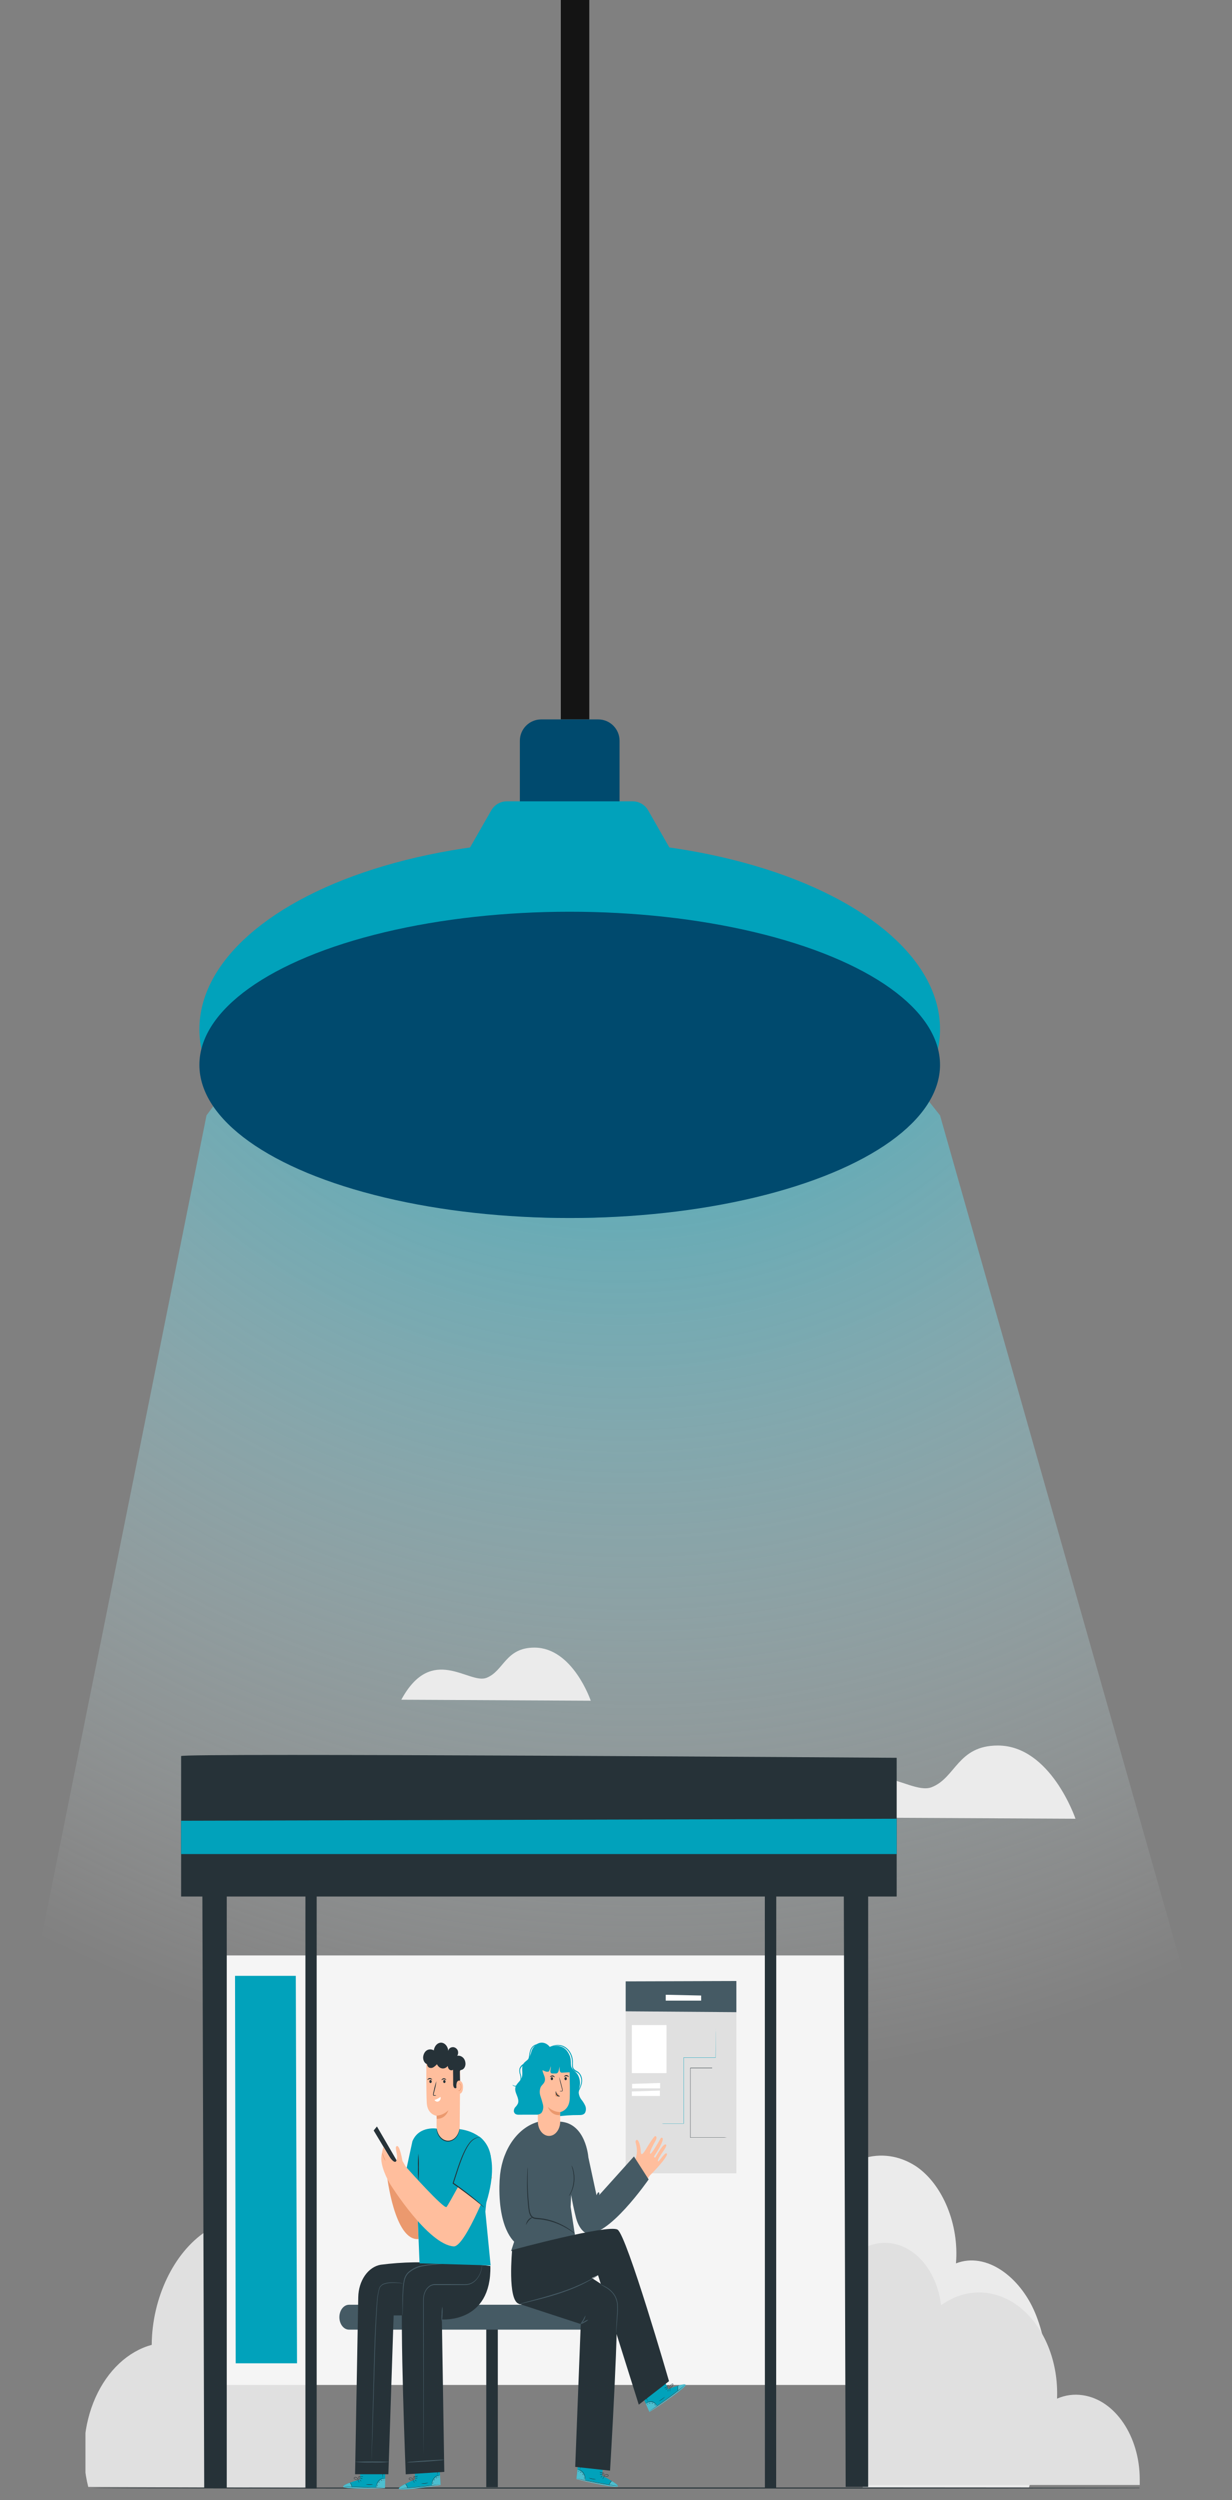 <svg width="173" height="351" viewBox="0 0 173 351" fill="none" xmlns="http://www.w3.org/2000/svg">
<rect x="0" y="0" width="173" height="351" fill="#808080" stroke="none"/>
<line x1="80.75" y1="-0" x2="80.75" y2="101.004" stroke="#141414" stroke-width="4"/>
<path d="M73 104C73 102.343 74.343 101 76 101H84C85.657 101 87 102.343 87 104V113H73V104Z" fill="#004A6E"/>
<path d="M71.161 113H88.839C89.557 113 90.22 113.385 90.576 114.008L94 120H66L69.424 114.008C69.78 113.385 70.443 113 71.161 113Z" fill="#01A2BB" stroke="#01A2BB"/>
<path d="M173 301L132 156.59L110.5 129.513L80 125L47 132.221L29 156.59L0 301H173Z" fill="url(#paint0_radial_407_6122)"/>
<ellipse cx="80" cy="144.5" rx="52" ry="26.5" fill="#01A2BB"/>
<ellipse cx="80" cy="149.5" rx="52" ry="21.5" fill="#004A6E"/>
<g clip-path="url(#clip0_407_6122)">
<path d="M114.351 255.142L151.023 255.34C151.023 255.34 147.543 245.065 140.119 245.059C134.46 245.059 134.21 249.613 130.813 250.915C127.417 252.217 120.26 244.246 114.351 255.142Z" fill="#EBEBEB"/>
<path d="M56.353 238.627L82.957 238.771C82.957 238.771 80.437 231.319 75.053 231.313C70.949 231.313 70.765 234.613 68.304 235.561C65.842 236.509 60.641 230.725 56.353 238.627Z" fill="#EBEBEB"/>
<path d="M145.374 324.76C143.258 319.66 138.513 316.099 134.238 317.764C134.702 312.328 132.382 306.664 128.628 304.132C126.315 302.619 123.658 302.235 121.144 303.052V349.21H144.497L146.619 341.689C147.457 336.007 147.492 329.851 145.374 324.76Z" fill="#EBEBEB"/>
<path d="M152.016 336.268C150.809 336.089 149.586 336.253 148.433 336.751C148.535 334.222 148.111 331.703 147.204 329.458C146.298 327.213 144.943 325.323 143.28 323.984C141.618 322.646 139.708 321.908 137.75 321.848C135.792 321.787 133.857 322.406 132.147 323.641C131.964 322.086 131.509 320.605 130.816 319.313C130.122 318.02 129.21 316.95 128.147 316.183C127.085 315.417 125.901 314.975 124.686 314.891C123.472 314.807 122.258 315.084 121.139 315.7V348.88H160.043V348.067C160.043 342.1 156.618 336.919 152.016 336.268Z" fill="#E0E0E0"/>
<path d="M12.391 349.147C11.87 347.081 11.691 344.896 11.866 342.735C12.041 340.573 12.566 338.484 13.406 336.602C14.247 334.72 15.385 333.089 16.746 331.813C18.107 330.538 19.66 329.648 21.305 329.2C21.347 322.636 24.402 316.249 28.924 313.267C33.445 310.285 39.238 310.84 43.37 314.65L44.266 349.261L12.391 349.147Z" fill="#E0E0E0"/>
<path d="M164.66 349.3C164.66 349.345 130.66 349.378 88.731 349.378C46.801 349.378 12.795 349.354 12.795 349.3C12.795 349.246 46.788 349.222 88.731 349.222C130.674 349.222 164.66 349.267 164.66 349.3Z" fill="#263238"/>
<path d="M120.947 334.831H31.19V274.531H120.415C120.415 274.531 120.947 335.5 120.947 334.831Z" fill="#F5F5F5"/>
<path d="M87.861 278.119V305.119H103.405V278.119C103.405 278.119 87.861 278.335 87.861 278.119Z" fill="#E0E0E0"/>
<path d="M87.861 278.173V282.373L103.401 282.496V278.119L87.861 278.173Z" fill="#455A64"/>
<path d="M93.481 280.051V280.873H98.457V280.159L93.481 280.051Z" fill="white"/>
<path d="M93.592 284.305H88.727V291.049H93.592V284.305Z" fill="white"/>
<path d="M92.912 298.117H93.128H93.745H96.005L95.986 298.141C95.986 296.131 95.986 293.479 95.986 290.575V288.853H96.009H100.482L100.464 288.874C100.48 287.629 100.494 286.612 100.503 285.874C100.503 285.532 100.503 285.274 100.515 285.058C100.526 284.842 100.515 284.773 100.515 284.773C100.515 284.773 100.515 284.872 100.515 285.058C100.515 285.244 100.515 285.532 100.515 285.874C100.515 286.6 100.501 287.617 100.492 288.874V288.895H100.473H96L96.026 288.865V290.554C96.026 293.458 96.026 296.11 96.026 298.12V298.144H96.007H93.747H93.13L92.912 298.117Z" fill="#01A2BB"/>
<path d="M102.069 300.115H101.7H100.661H96.949H96.928V300.088C96.928 298.147 96.928 295.861 96.928 293.422V290.308H100.018L99.997 290.335C99.997 288.475 99.997 286.924 99.997 285.835C99.997 285.301 99.997 284.878 99.997 284.575C99.997 284.272 99.997 284.131 99.997 284.131C99.997 284.131 99.997 284.284 99.997 284.575C99.997 284.866 99.997 285.301 99.997 285.835C99.997 286.933 99.997 288.484 99.997 290.335V290.362H96.944L96.967 290.332V293.443C96.967 295.882 96.967 298.168 96.967 300.109L96.946 300.082H100.658H101.698L102.069 300.115Z" fill="#263238"/>
<path d="M88.76 292.561V293.197H92.695V292.435L88.76 292.561Z" fill="white"/>
<path d="M88.727 293.629V294.262H92.664V293.503L88.727 293.629Z" fill="white"/>
<path d="M25.433 246.544V266.26H125.914V246.784C125.914 246.784 25.066 246.07 25.433 246.544Z" fill="#263238"/>
<path d="M107.399 264.58L107.41 349.3H108.99L109.004 265.048C109.004 265.048 107.134 264.58 107.399 264.58Z" fill="#263238"/>
<path d="M118.486 265.216L118.75 349.144H121.91V265.216C121.91 265.216 118.224 264.862 118.486 265.216Z" fill="#263238"/>
<path d="M25.433 255.622V260.299H125.914V255.34L25.433 255.622Z" fill="#01A2BB"/>
<path d="M28.412 264.073L28.676 349.333H31.841V264.073C31.841 264.073 28.15 263.713 28.412 264.073Z" fill="#263238"/>
<path d="M42.888 266.077V349.378H44.468V265.678C44.468 265.678 42.624 266.077 42.888 266.077Z" fill="#263238"/>
<path d="M33.005 277.393L33.098 331.792H41.707L41.535 277.393H33.005Z" fill="#01A2BB"/>
<path d="M69.904 326.917H68.282V349.177H69.904V326.917Z" fill="#263238"/>
<path d="M88.348 327.067H49.008C48.83 327.067 48.654 327.022 48.49 326.934C48.326 326.846 48.177 326.717 48.051 326.555C47.926 326.392 47.826 326.199 47.758 325.987C47.69 325.775 47.655 325.547 47.655 325.318C47.656 324.854 47.799 324.41 48.052 324.083C48.306 323.756 48.65 323.572 49.008 323.572H88.355C88.713 323.573 89.056 323.757 89.309 324.084C89.562 324.411 89.705 324.855 89.705 325.318C89.705 325.548 89.67 325.776 89.602 325.988C89.534 326.201 89.434 326.394 89.308 326.557C89.181 326.719 89.032 326.848 88.867 326.935C88.703 327.023 88.526 327.068 88.348 327.067Z" fill="#455A64"/>
<path d="M84.541 347.581L84.789 345.181L81.332 344.551L80.94 348.037L81.154 348.094C82.1 348.337 85.977 349.243 86.643 349.111C87.383 348.973 84.541 347.581 84.541 347.581Z" fill="#01A2BB"/>
<g opacity="0.3">
<path d="M82.198 348.244C82.187 347.859 82.068 347.491 81.862 347.212C81.659 346.935 81.383 346.766 81.089 346.738L80.952 347.986L82.198 348.244Z" fill="white"/>
</g>
<g opacity="0.3">
<path d="M85.921 348.328C85.921 348.328 86.91 348.898 86.757 349.096C86.603 349.294 82.659 348.568 80.94 348.049L80.957 347.953L85.555 348.853C85.555 348.853 85.72 348.301 85.921 348.328Z" fill="white"/>
</g>
<path d="M80.903 347.938C80.922 347.948 80.942 347.955 80.961 347.959L81.131 348.004L81.755 348.154C82.284 348.274 83.014 348.43 83.824 348.58C84.634 348.73 85.369 348.844 85.912 348.919L86.543 349L86.715 349.018H86.775L86.717 349.003L86.546 348.976L85.896 348.88C85.365 348.796 84.629 348.676 83.808 348.526C82.987 348.376 82.267 348.226 81.739 348.115L81.112 347.983L80.943 347.947L80.903 347.938Z" fill="#263238"/>
<path d="M85.546 348.916C85.588 348.786 85.641 348.663 85.706 348.55C85.781 348.448 85.864 348.356 85.954 348.277C85.842 348.31 85.742 348.394 85.674 348.514C85.594 348.623 85.548 348.766 85.546 348.916Z" fill="#263238"/>
<path d="M84.599 348.061C84.599 348.061 84.664 348.001 84.727 347.908C84.789 347.815 84.831 347.731 84.822 347.722C84.812 347.713 84.757 347.779 84.694 347.872C84.631 347.965 84.59 348.049 84.599 348.061Z" fill="#263238"/>
<path d="M84.339 347.818C84.339 347.818 84.406 347.794 84.474 347.734C84.541 347.674 84.59 347.62 84.583 347.605C84.576 347.59 84.518 347.632 84.451 347.689C84.383 347.746 84.335 347.8 84.339 347.818Z" fill="#263238"/>
<path d="M84.21 347.362C84.264 347.401 84.325 347.422 84.386 347.425C84.447 347.444 84.511 347.444 84.572 347.425C84.516 347.388 84.456 347.367 84.393 347.362C84.333 347.345 84.27 347.345 84.21 347.362Z" fill="#263238"/>
<path d="M84.182 347.053C84.235 347.117 84.302 347.157 84.374 347.167C84.443 347.195 84.517 347.195 84.585 347.167C84.519 347.141 84.452 347.122 84.383 347.11C84.317 347.085 84.25 347.066 84.182 347.053Z" fill="#263238"/>
<path d="M84.76 347.692C84.835 347.723 84.913 347.737 84.992 347.731C85.073 347.731 85.155 347.723 85.235 347.707C85.285 347.698 85.333 347.682 85.379 347.659C85.407 347.645 85.43 347.617 85.442 347.581C85.448 347.56 85.449 347.537 85.445 347.516C85.442 347.494 85.433 347.474 85.421 347.458C85.342 347.389 85.247 347.358 85.152 347.369C85.058 347.381 84.969 347.434 84.901 347.521C84.861 347.571 84.829 347.631 84.808 347.698C84.799 347.722 84.794 347.749 84.795 347.776C84.826 347.69 84.869 347.613 84.922 347.548C84.98 347.481 85.052 347.439 85.129 347.425C85.22 347.403 85.314 347.429 85.391 347.497C85.423 347.536 85.402 347.587 85.361 347.611C85.318 347.632 85.274 347.647 85.228 347.656C85.152 347.676 85.074 347.689 84.996 347.692C84.846 347.698 84.76 347.683 84.76 347.692Z" fill="#263238"/>
<path d="M84.815 347.716C84.848 347.66 84.865 347.591 84.863 347.521C84.864 347.445 84.85 347.37 84.824 347.302C84.81 347.257 84.787 347.217 84.758 347.185C84.729 347.154 84.694 347.132 84.657 347.122C84.645 347.123 84.634 347.127 84.624 347.133C84.613 347.139 84.604 347.149 84.596 347.16C84.588 347.171 84.582 347.184 84.578 347.198C84.574 347.212 84.573 347.227 84.573 347.242C84.573 347.289 84.581 347.335 84.597 347.377C84.619 347.446 84.648 347.51 84.682 347.569C84.743 347.671 84.794 347.713 84.796 347.707C84.798 347.701 84.759 347.65 84.708 347.548C84.678 347.488 84.653 347.423 84.634 347.356C84.608 347.29 84.599 347.179 84.657 347.176C84.715 347.173 84.761 347.26 84.789 347.323C84.814 347.384 84.829 347.452 84.833 347.521C84.831 347.587 84.825 347.652 84.815 347.716Z" fill="#263238"/>
<path d="M81.107 346.729C81.107 346.729 81.21 346.729 81.363 346.789C81.563 346.856 81.745 346.994 81.887 347.188C82.029 347.383 82.125 347.625 82.165 347.887C82.195 348.088 82.186 348.217 82.195 348.217C82.2 348.187 82.2 348.157 82.195 348.127C82.203 348.045 82.203 347.963 82.195 347.881C82.162 347.607 82.066 347.352 81.919 347.149C81.772 346.949 81.581 346.81 81.372 346.75C81.309 346.733 81.246 346.723 81.182 346.72L81.107 346.729Z" fill="#263238"/>
<path d="M81.672 344.935C81.614 345.231 81.569 345.532 81.539 345.835C81.496 346.14 81.466 346.447 81.451 346.756C81.508 346.46 81.551 346.159 81.581 345.856C81.624 345.551 81.655 345.244 81.672 344.935Z" fill="#263238"/>
<path d="M82.681 347.887C82.84 347.97 83.007 348.023 83.177 348.046C83.346 348.088 83.518 348.101 83.69 348.085C83.69 348.07 83.458 348.046 83.184 347.992C82.91 347.938 82.683 347.872 82.681 347.887Z" fill="#263238"/>
<path d="M82.003 347.764C82.003 347.764 82.003 347.827 82.031 347.899C82.059 347.971 82.052 348.031 82.066 348.034C82.079 348.037 82.091 347.965 82.066 347.884C82.04 347.803 82.012 347.752 82.003 347.764Z" fill="#263238"/>
<path d="M81.794 347.305C81.783 347.305 81.794 347.365 81.832 347.419C81.869 347.473 81.894 347.509 81.903 347.5C81.913 347.491 81.903 347.44 81.866 347.386C81.829 347.332 81.804 347.296 81.794 347.305Z" fill="#263238"/>
<path d="M81.448 347.05C81.448 347.065 81.495 347.074 81.543 347.107C81.592 347.14 81.625 347.182 81.634 347.173C81.643 347.164 81.622 347.098 81.562 347.059C81.502 347.02 81.446 347.035 81.448 347.05Z" fill="#263238"/>
<path d="M81.198 346.915C81.198 346.915 81.21 346.954 81.238 346.975C81.266 346.996 81.291 346.999 81.296 346.975C81.3 346.951 81.284 346.936 81.259 346.918C81.233 346.9 81.205 346.9 81.198 346.915Z" fill="#263238"/>
<path d="M93.817 335.419L92.889 333.319L89.855 335.548L91.191 338.62L91.386 338.5C92.249 337.945 95.747 335.599 96.211 334.969C96.726 334.279 93.817 335.419 93.817 335.419Z" fill="#01A2BB"/>
<g opacity="0.3">
<path d="M92.274 337.795C92.084 337.496 91.816 337.299 91.52 337.243C91.228 337.183 90.93 337.267 90.685 337.477L91.165 338.575L92.274 337.795Z" fill="white"/>
</g>
<g opacity="0.3">
<path d="M95.264 334.921C95.264 334.921 96.315 334.594 96.287 334.87C96.259 335.146 92.791 337.684 91.183 338.632L91.148 338.542L95.213 335.623C95.213 335.623 95.09 335.059 95.264 334.921Z" fill="white"/>
</g>
<path d="M91.105 338.575L91.16 338.545L91.316 338.446L91.882 338.071C92.357 337.753 93.009 337.297 93.722 336.778C94.434 336.259 95.069 335.767 95.526 335.404L96.065 334.969L96.211 334.849L96.26 334.804C96.24 334.813 96.222 334.825 96.206 334.84L96.058 334.951L95.51 335.371C95.046 335.725 94.413 336.208 93.701 336.73C92.988 337.252 92.339 337.708 91.868 338.038L91.309 338.428L91.156 338.533L91.105 338.575Z" fill="#263238"/>
<path d="M95.243 335.683C95.215 335.548 95.199 335.409 95.197 335.269C95.207 335.13 95.23 334.992 95.264 334.858C95.19 334.972 95.151 335.118 95.155 335.266C95.142 335.415 95.174 335.564 95.243 335.683Z" fill="#263238"/>
<path d="M94.088 335.752C94.102 335.752 94.113 335.656 94.118 335.533C94.127 335.458 94.124 335.381 94.106 335.308C94.073 335.452 94.066 335.604 94.088 335.752Z" fill="#263238"/>
<path d="M93.77 335.764C93.782 335.764 93.81 335.692 93.835 335.593C93.861 335.494 93.874 335.41 93.863 335.407C93.851 335.404 93.821 335.479 93.796 335.578C93.77 335.677 93.758 335.761 93.77 335.764Z" fill="#263238"/>
<path d="M93.453 335.5C93.513 335.486 93.571 335.456 93.622 335.41C93.71 335.347 93.777 335.284 93.77 335.272C93.763 335.26 93.689 335.299 93.601 335.362C93.513 335.425 93.446 335.5 93.453 335.5Z" fill="#263238"/>
<path d="M93.283 335.287C93.355 335.294 93.428 335.272 93.49 335.224C93.557 335.191 93.616 335.134 93.659 335.059C93.594 335.09 93.531 335.128 93.471 335.173C93.406 335.204 93.343 335.242 93.283 335.287Z" fill="#263238"/>
<path d="M94.042 335.335C94.117 335.306 94.186 335.261 94.249 335.2C94.314 335.137 94.375 335.066 94.43 334.987C94.465 334.941 94.496 334.891 94.522 334.837C94.538 334.803 94.543 334.762 94.536 334.723C94.531 334.702 94.521 334.684 94.508 334.67C94.495 334.657 94.479 334.648 94.462 334.645C94.367 334.652 94.277 334.702 94.207 334.786C94.137 334.869 94.092 334.982 94.079 335.104C94.066 335.175 94.066 335.249 94.079 335.32C94.084 335.346 94.092 335.371 94.105 335.392C94.092 335.299 94.092 335.203 94.105 335.11C94.121 335.012 94.158 334.922 94.211 334.849C94.241 334.806 94.276 334.77 94.316 334.744C94.356 334.718 94.399 334.703 94.443 334.699C94.487 334.699 94.494 334.762 94.474 334.813C94.449 334.863 94.421 334.91 94.39 334.954C94.337 335.031 94.28 335.104 94.218 335.17C94.114 335.272 94.04 335.326 94.042 335.335Z" fill="#263238"/>
<path d="M94.097 335.311C94.099 335.241 94.079 335.172 94.044 335.119C94.009 335.058 93.963 335.008 93.909 334.975C93.876 334.951 93.838 334.938 93.8 334.938C93.762 334.938 93.724 334.951 93.691 334.975C93.675 334.997 93.666 335.026 93.666 335.056C93.666 335.086 93.675 335.116 93.691 335.137C93.713 335.174 93.74 335.204 93.772 335.224C93.823 335.261 93.877 335.29 93.933 335.311C94.028 335.344 94.088 335.338 94.088 335.329C94.088 335.32 94.03 335.314 93.942 335.272C93.89 335.25 93.84 335.22 93.793 335.182C93.742 335.149 93.682 335.065 93.726 335.017C93.753 335 93.784 334.991 93.814 334.991C93.845 334.991 93.875 335 93.902 335.017C93.952 335.045 93.995 335.087 94.03 335.14C94.057 335.194 94.079 335.251 94.097 335.311Z" fill="#263238"/>
<path d="M90.697 337.456C90.772 337.399 90.849 337.347 90.928 337.3C91.119 337.194 91.33 337.16 91.535 337.202C91.74 337.244 91.932 337.36 92.088 337.537C92.209 337.672 92.263 337.783 92.269 337.777C92.262 337.747 92.25 337.72 92.235 337.696C92.198 337.629 92.156 337.567 92.109 337.51C91.954 337.32 91.757 337.194 91.546 337.15C91.333 337.108 91.116 337.148 90.921 337.264C90.864 337.301 90.809 337.345 90.757 337.393C90.713 337.429 90.694 337.453 90.697 337.456Z" fill="#263238"/>
<path d="M90.304 335.59C90.399 335.874 90.508 336.15 90.631 336.415C90.739 336.692 90.861 336.959 90.995 337.216C90.898 336.933 90.789 336.658 90.668 336.391C90.558 336.116 90.437 335.848 90.304 335.59Z" fill="#263238"/>
<path d="M92.489 337.132C92.814 336.99 93.115 336.773 93.38 336.493C93.38 336.478 93.183 336.64 92.937 336.817C92.691 336.994 92.483 337.117 92.489 337.132Z" fill="#263238"/>
<path d="M91.894 337.567C91.894 337.582 91.933 337.609 91.979 337.654C92.026 337.699 92.058 337.741 92.07 337.732C92.082 337.723 92.058 337.66 92.005 337.609C91.952 337.558 91.896 337.552 91.894 337.567Z" fill="#263238"/>
<path d="M91.511 337.369C91.511 337.369 91.546 337.411 91.594 337.429C91.643 337.447 91.687 337.45 91.689 337.429C91.692 337.408 91.655 337.39 91.606 337.372C91.557 337.354 91.513 337.357 91.511 337.369Z" fill="#263238"/>
<path d="M91.119 337.441C91.119 337.441 91.165 337.423 91.218 337.411C91.272 337.399 91.318 337.411 91.323 337.39C91.327 337.369 91.276 337.339 91.211 337.357C91.146 337.375 91.109 337.432 91.119 337.441Z" fill="#263238"/>
<path d="M90.855 337.531C90.855 337.546 90.882 337.552 90.915 337.546C90.947 337.54 90.968 337.525 90.966 337.51C90.963 337.495 90.938 337.486 90.908 337.492C90.878 337.498 90.855 337.516 90.855 337.531Z" fill="#263238"/>
<path d="M82.156 302.05C82.156 302.05 83.497 309.019 83.917 308.722C86.2 307.105 88.462 304.126 89.309 302.953C89.341 302.794 89.374 302.617 89.406 302.416C89.442 302.182 89.447 301.942 89.422 301.705C89.402 301.41 89.349 301.12 89.267 300.844C89.174 300.601 89.35 300.334 89.517 300.445C89.684 300.556 89.956 301.219 89.981 302.095C90.007 302.971 90.631 301.87 90.863 301.471C91.095 301.072 91.856 299.89 92.004 299.89C92.222 299.89 92.264 300.19 92.028 300.586C91.791 300.982 91.137 302.212 91.302 302.365C91.466 302.518 92.622 300.472 92.622 300.472C92.622 300.472 92.817 299.98 93.011 300.151C93.362 300.451 92.009 302.506 91.877 302.695C91.784 302.83 91.958 302.995 92.053 302.854C92.148 302.713 93.171 300.781 93.531 301.087C93.807 301.321 92.431 302.788 92.385 303.343C92.338 303.898 93.345 302.089 93.601 302.329C93.698 302.416 93.758 302.5 93.069 303.427C92.489 304.14 91.879 304.811 91.241 305.437C89.413 308.077 82.657 316.57 81.277 312.016C79.634 306.598 79.885 303.097 79.885 303.097L82.156 302.05Z" fill="#FFBE9D"/>
<path d="M72.538 304.549L72.951 310.06L72.463 313.915L71.767 316.039L80.885 314.773L80.129 309.826L80.201 308.149C80.389 309.251 80.621 310.34 80.897 311.41C81.377 313.147 82.268 313.51 82.268 313.51C85.284 314.371 91.084 305.977 91.084 305.977L89.019 302.752L84.117 308.2C84.152 308.146 84.171 308.078 84.171 308.007C84.171 307.936 84.152 307.867 84.117 307.813C83.992 307.618 83.766 308.2 83.766 308.2L82.62 302.875C82.62 302.875 82.286 298.093 78.662 297.865H75.646C74.262 298.23 72.998 299.139 72.027 300.467C71.057 301.795 70.427 303.479 70.225 305.287C70.167 305.834 70.134 306.385 70.127 306.937C70.041 313.537 72.542 315.007 72.542 315.007L73.934 309.589L72.538 304.549Z" fill="#455A64"/>
<path d="M79.864 308.332C80.007 308.191 80.126 308.013 80.215 307.81C80.451 307.34 80.6 306.806 80.65 306.249C80.7 305.692 80.649 305.127 80.502 304.6C80.451 304.38 80.366 304.176 80.252 304C80.236 304 80.333 304.243 80.428 304.642C80.55 305.16 80.59 305.705 80.544 306.244C80.496 306.782 80.362 307.302 80.152 307.771C79.992 308.119 79.864 308.317 79.864 308.332Z" fill="#263238"/>
<path d="M80.743 313.6C80.601 313.518 80.462 313.425 80.328 313.321C79.4 312.67 78.407 312.187 77.377 311.884C77.031 311.785 76.663 311.698 76.28 311.638C76.09 311.608 75.892 311.581 75.693 311.566C75.493 311.551 75.291 311.548 75.08 311.503C74.862 311.469 74.661 311.334 74.514 311.122C74.386 310.91 74.298 310.663 74.257 310.399C74.173 309.898 74.141 309.418 74.099 308.956C74.034 308.141 74.003 307.322 74.004 306.502C74.004 305.803 74.032 305.239 74.057 304.849C74.057 304.654 74.081 304.501 74.092 304.399C74.093 304.347 74.1 304.295 74.113 304.246C74.121 304.446 74.121 304.646 74.113 304.846C74.113 305.236 74.09 305.8 74.099 306.496C74.108 307.192 74.141 308.02 74.22 308.935C74.261 309.391 74.301 309.88 74.382 310.357C74.418 310.597 74.498 310.822 74.614 311.014C74.742 311.199 74.918 311.317 75.108 311.344C75.303 311.383 75.507 311.383 75.709 311.404C75.911 311.425 76.108 311.449 76.301 311.479C76.674 311.54 77.044 311.627 77.41 311.74C78.028 311.927 78.632 312.184 79.215 312.508C79.609 312.726 79.991 312.977 80.358 313.261C80.488 313.357 80.59 313.444 80.653 313.501C80.686 313.53 80.716 313.563 80.743 313.6Z" fill="#263238"/>
<path d="M73.851 312.355C73.904 312.066 74.026 311.805 74.201 311.611C74.376 311.417 74.593 311.3 74.823 311.275C74.823 311.32 74.547 311.428 74.28 311.728C74.013 312.028 73.883 312.373 73.851 312.355Z" fill="#263238"/>
<path d="M77.143 287.425C77.721 287.163 78.349 287.151 78.934 287.389C79.223 287.514 79.483 287.734 79.686 288.028C79.889 288.323 80.03 288.68 80.094 289.066C80.142 289.453 80.094 289.87 80.242 290.212C80.391 290.554 80.706 290.764 80.954 291.037C81.141 291.256 81.281 291.531 81.362 291.839C81.443 292.146 81.463 292.476 81.418 292.795C81.333 293.132 81.281 293.482 81.265 293.836C81.309 294.196 81.444 294.528 81.648 294.778C81.852 295.026 82.03 295.309 82.175 295.618C82.246 295.774 82.281 295.954 82.275 296.135C82.27 296.316 82.223 296.491 82.142 296.638C81.938 296.938 81.578 296.938 81.267 296.938C80.182 296.932 79.097 297.011 78.019 297.175" fill="#01A2BB"/>
<path d="M78.665 297.802C78.665 297.115 78.651 296.527 78.651 296.527C78.651 296.527 79.948 296.314 80.006 294.604C80.064 292.894 79.929 288.946 79.929 288.946L77.544 287.464L75.456 290.536L75.53 297.868C75.535 298.399 75.701 298.906 75.992 299.281C76.283 299.655 76.677 299.866 77.087 299.869C77.296 299.871 77.504 299.819 77.698 299.716C77.891 299.612 78.067 299.46 78.213 299.267C78.361 299.074 78.476 298.845 78.554 298.594C78.631 298.342 78.669 298.073 78.665 297.802Z" fill="#FFBE9D"/>
<path d="M79.595 291.829C79.595 291.872 79.585 291.914 79.567 291.949C79.549 291.984 79.523 292.012 79.492 292.029C79.462 292.045 79.428 292.049 79.396 292.041C79.364 292.033 79.334 292.013 79.311 291.983C79.287 291.953 79.271 291.915 79.264 291.873C79.257 291.832 79.26 291.788 79.273 291.749C79.285 291.709 79.306 291.675 79.333 291.651C79.361 291.627 79.392 291.614 79.425 291.613C79.448 291.613 79.47 291.618 79.49 291.629C79.511 291.64 79.529 291.655 79.545 291.675C79.561 291.696 79.573 291.72 79.582 291.746C79.59 291.772 79.595 291.801 79.595 291.829Z" fill="#263238"/>
<path d="M79.864 291.586C79.843 291.616 79.72 291.481 79.544 291.472C79.368 291.463 79.233 291.58 79.214 291.547C79.196 291.514 79.226 291.481 79.284 291.427C79.361 291.358 79.454 291.323 79.548 291.328C79.642 291.334 79.732 291.379 79.804 291.457C79.864 291.517 79.876 291.574 79.864 291.586Z" fill="#263238"/>
<path d="M77.66 291.829C77.66 291.871 77.65 291.912 77.632 291.946C77.614 291.981 77.588 292.008 77.558 292.024C77.528 292.039 77.495 292.043 77.463 292.035C77.431 292.027 77.402 292.006 77.379 291.977C77.356 291.947 77.341 291.91 77.334 291.869C77.328 291.828 77.331 291.785 77.343 291.746C77.355 291.707 77.376 291.674 77.403 291.65C77.43 291.627 77.461 291.614 77.493 291.613C77.538 291.613 77.58 291.636 77.612 291.677C77.643 291.717 77.66 291.772 77.66 291.829Z" fill="#263238"/>
<path d="M77.897 291.631C77.876 291.658 77.751 291.523 77.574 291.514C77.398 291.505 77.263 291.622 77.245 291.592C77.226 291.562 77.256 291.526 77.314 291.472C77.392 291.403 77.485 291.368 77.579 291.373C77.672 291.378 77.762 291.424 77.834 291.502C77.887 291.562 77.906 291.616 77.897 291.631Z" fill="#263238"/>
<path d="M78.562 293.608C78.657 293.572 78.754 293.552 78.853 293.551C78.899 293.551 78.943 293.551 78.95 293.494C78.955 293.429 78.945 293.364 78.922 293.305C78.88 293.149 78.839 293.005 78.794 292.819C78.675 292.406 78.579 291.982 78.507 291.55C78.651 291.95 78.771 292.363 78.866 292.786C78.908 292.957 78.95 293.119 78.989 293.275C79.017 293.353 79.024 293.441 79.01 293.524C79.004 293.545 78.993 293.564 78.98 293.579C78.966 293.594 78.951 293.605 78.934 293.611C78.908 293.615 78.883 293.615 78.857 293.611C78.759 293.626 78.66 293.625 78.562 293.608Z" fill="#263238"/>
<path d="M78.65 296.527C78.035 296.507 77.438 296.253 76.934 295.798C76.934 295.798 77.337 297.046 78.629 296.947L78.65 296.527Z" fill="#EB996E"/>
<path d="M72.375 295.813C72.519 295.673 72.641 295.501 72.735 295.303C72.858 294.961 72.735 294.559 72.6 294.223C72.466 293.887 72.306 293.533 72.357 293.161C72.445 292.507 73.099 292.237 73.285 291.622C73.454 291.07 73.201 290.389 73.429 289.87C73.612 289.453 74.036 289.318 74.28 288.952C74.435 288.638 74.557 288.299 74.644 287.944C74.753 287.648 74.915 287.389 75.117 287.191C75.319 286.992 75.555 286.859 75.805 286.803C76.055 286.746 76.312 286.768 76.554 286.866C76.796 286.965 77.016 287.137 77.196 287.368C77.56 287.248 77.938 287.225 78.309 287.299C78.68 287.374 79.035 287.544 79.354 287.8C79.646 288.003 79.883 288.317 80.034 288.7C80.135 289.056 80.179 289.435 80.161 289.813V290.626C80.166 290.695 80.157 290.765 80.133 290.827C80.104 290.867 80.067 290.898 80.027 290.917C79.987 290.936 79.944 290.944 79.901 290.938L78.932 290.986C78.865 290.996 78.798 290.983 78.737 290.947C78.687 290.904 78.647 290.844 78.62 290.774C78.594 290.704 78.582 290.626 78.586 290.548C78.586 290.428 78.586 290.188 78.586 290.119C78.542 290.389 78.502 290.44 78.47 290.608C78.46 290.695 78.436 290.779 78.4 290.854C78.365 290.928 78.317 290.993 78.261 291.043C78.173 291.092 78.078 291.112 77.983 291.103H77.563C77.493 291.106 77.424 291.083 77.363 291.037C77.326 290.984 77.299 290.919 77.287 290.848C77.274 290.778 77.276 290.705 77.291 290.635C77.327 290.451 77.349 290.263 77.356 290.074C77.231 290.392 77.171 290.788 77.018 290.842C76.862 290.872 76.704 290.857 76.554 290.8C76.398 290.737 76.287 290.683 76.173 290.638C76.184 290.722 76.2 290.804 76.222 290.884C76.34 291.295 76.605 291.691 76.512 292.114C76.419 292.537 76.094 292.684 75.925 293.014C75.845 293.206 75.8 293.418 75.794 293.636C75.787 293.853 75.82 294.069 75.888 294.268C76.023 294.66 76.142 295.06 76.245 295.468C76.296 295.678 76.3 295.902 76.256 296.114C76.213 296.326 76.124 296.519 75.999 296.668C75.776 296.84 75.517 296.915 75.259 296.884L72.904 296.89C72.752 296.904 72.6 296.883 72.454 296.827C72.381 296.799 72.315 296.746 72.262 296.675C72.209 296.603 72.171 296.515 72.153 296.419C72.15 296.303 72.169 296.187 72.207 296.081C72.246 295.976 72.304 295.884 72.375 295.813Z" fill="#01A2BB"/>
<path d="M81.128 294.886C81.128 294.886 81.105 294.856 81.079 294.784C81.045 294.677 81.026 294.562 81.024 294.445C81.038 294.016 81.144 293.601 81.33 293.245C81.444 293.003 81.533 292.743 81.597 292.471C81.663 292.165 81.635 291.837 81.52 291.556C81.464 291.406 81.385 291.271 81.288 291.16C81.18 291.046 81.058 290.958 80.926 290.899C80.778 290.83 80.64 290.729 80.518 290.599C80.456 290.522 80.406 290.429 80.373 290.325C80.34 290.222 80.324 290.111 80.326 289.999C80.326 289.786 80.337 289.588 80.326 289.399C80.32 289.213 80.292 289.029 80.244 288.853C80.153 288.512 80.001 288.204 79.801 287.953C79.46 287.53 79.019 287.269 78.548 287.212C78.23 287.17 77.908 287.192 77.595 287.278C77.363 287.335 77.251 287.386 77.249 287.374C77.247 287.362 77.277 287.35 77.333 287.323C77.415 287.282 77.5 287.246 77.585 287.218C77.902 287.106 78.231 287.068 78.558 287.104C79.051 287.148 79.518 287.411 79.88 287.848C80.092 288.11 80.256 288.431 80.358 288.787C80.409 288.981 80.439 289.183 80.446 289.387C80.446 289.591 80.434 289.792 80.446 289.987C80.445 290.077 80.457 290.166 80.484 290.249C80.51 290.332 80.549 290.407 80.599 290.47C80.712 290.585 80.838 290.675 80.973 290.737C81.115 290.807 81.247 290.908 81.362 291.037C81.473 291.162 81.563 291.312 81.629 291.481C81.754 291.795 81.78 292.159 81.704 292.498C81.634 292.777 81.537 293.044 81.413 293.29C81.227 293.627 81.113 294.021 81.082 294.433C81.078 294.586 81.094 294.739 81.128 294.886Z" fill="#01A2BB"/>
<path d="M71.957 292.687C72.036 292.743 72.121 292.786 72.208 292.816C72.325 292.847 72.446 292.839 72.56 292.794C72.674 292.749 72.778 292.668 72.862 292.558C72.979 292.386 73.056 292.175 73.084 291.949C73.112 291.723 73.091 291.491 73.022 291.28C72.921 291.009 72.895 290.701 72.948 290.407C73.059 290.112 73.255 289.885 73.493 289.771C73.707 289.674 73.903 289.522 74.071 289.324C74.198 289.11 74.278 288.855 74.303 288.586C74.329 288.327 74.381 288.073 74.458 287.83C74.537 287.62 74.653 287.437 74.797 287.296C75.004 287.098 75.256 286.992 75.514 286.996C75.583 286.998 75.653 287.009 75.72 287.029C75.744 287.036 75.766 287.048 75.787 287.062C75.787 287.062 75.688 287.044 75.516 287.062C75.272 287.082 75.039 287.2 74.85 287.401C74.722 287.536 74.619 287.707 74.551 287.902C74.482 288.137 74.435 288.382 74.412 288.631C74.387 288.927 74.301 289.208 74.161 289.444C73.983 289.659 73.773 289.824 73.544 289.93C73.335 290.029 73.162 290.225 73.059 290.479C73.015 290.74 73.04 291.012 73.129 291.253C73.201 291.488 73.22 291.744 73.183 291.993C73.147 292.241 73.056 292.47 72.922 292.654C72.828 292.772 72.711 292.856 72.584 292.898C72.457 292.94 72.323 292.939 72.196 292.894C72.129 292.868 72.065 292.827 72.008 292.774C71.976 292.717 71.955 292.69 71.957 292.687Z" fill="#01A2BB"/>
<path d="M78.5 294.211C78.489 294.139 78.464 294.071 78.428 294.013C78.392 293.956 78.346 293.91 78.293 293.881C78.257 293.859 78.218 293.848 78.177 293.848C78.137 293.848 78.098 293.859 78.061 293.881C78.027 293.905 77.998 293.941 77.979 293.986C77.961 294.031 77.953 294.082 77.957 294.133C77.968 294.189 77.991 294.239 78.023 294.279C78.056 294.318 78.097 294.345 78.14 294.355C78.229 294.371 78.319 294.363 78.405 294.331C78.429 294.326 78.452 294.315 78.472 294.298C78.483 294.29 78.491 294.277 78.496 294.263C78.502 294.249 78.504 294.233 78.502 294.217" fill="#EB996E"/>
<path d="M78.059 293.599C78.091 293.599 78.094 293.86 78.254 294.055C78.414 294.25 78.616 294.238 78.618 294.28C78.62 294.322 78.572 294.334 78.483 294.334C78.367 294.332 78.255 294.273 78.17 294.169C78.086 294.065 78.034 293.924 78.024 293.773C78.019 293.659 78.043 293.596 78.059 293.599Z" fill="#263238"/>
<path d="M71.916 315.883C71.916 315.883 85.414 312.226 86.72 313.027C88.026 313.828 93.944 334.3 93.944 334.3L89.699 337.6L83.98 319.423C83.98 319.423 74.531 323.884 72.879 323.443C71.227 323.002 71.916 315.883 71.916 315.883Z" fill="#263238"/>
<path d="M77.948 316.9C78.155 316.99 85.962 321.139 86.511 322.474C87.061 323.809 85.665 346.861 85.665 346.861L80.774 346.333L81.551 326.281L72.884 323.443L77.948 316.9Z" fill="#263238"/>
<path d="M72.835 323.5C72.874 323.503 72.913 323.498 72.951 323.485L73.285 323.413L74.51 323.113C75.542 322.858 76.969 322.513 78.528 321.997C79.305 321.742 80.041 321.466 80.702 321.187C81.363 320.908 81.953 320.626 82.437 320.362C82.922 320.098 83.312 319.876 83.574 319.702L83.878 319.504C83.914 319.483 83.948 319.458 83.98 319.429C83.941 319.438 83.903 319.455 83.869 319.48L83.558 319.654C83.291 319.813 82.899 320.026 82.41 320.275C81.92 320.524 81.333 320.794 80.674 321.07C80.015 321.346 79.282 321.61 78.5 321.865C76.948 322.369 75.524 322.738 74.496 323.017L73.278 323.35L72.949 323.449C72.909 323.461 72.871 323.478 72.835 323.5Z" fill="#455A64"/>
<path d="M86.511 327.571C86.533 327.463 86.547 327.353 86.553 327.241C86.572 326.998 86.597 326.695 86.627 326.341C86.657 325.987 86.688 325.492 86.725 324.991C86.784 324.437 86.784 323.875 86.725 323.32C86.636 322.76 86.408 322.253 86.075 321.877C85.816 321.57 85.52 321.318 85.201 321.13C84.986 321.003 84.766 320.891 84.542 320.794C84.461 320.751 84.377 320.72 84.291 320.701C84.291 320.725 84.634 320.884 85.168 321.217C85.48 321.409 85.768 321.659 86.024 321.958C86.336 322.322 86.55 322.806 86.634 323.338C86.689 323.881 86.689 324.43 86.634 324.973C86.606 325.474 86.581 325.93 86.56 326.323C86.539 326.716 86.53 326.992 86.518 327.223C86.506 327.339 86.504 327.455 86.511 327.571Z" fill="#455A64"/>
<path d="M82.615 325.669C82.423 325.704 82.238 325.785 82.068 325.906C81.885 325.987 81.715 326.109 81.564 326.266C81.756 326.231 81.941 326.151 82.11 326.029C82.293 325.948 82.464 325.826 82.615 325.669Z" fill="#455A64"/>
<path d="M82.224 325.063C82.096 325.27 81.978 325.487 81.868 325.711C81.731 325.907 81.602 326.113 81.483 326.329C81.673 326.208 81.834 326.022 81.947 325.792C82.091 325.588 82.187 325.335 82.224 325.063Z" fill="#455A64"/>
<path d="M58.301 348.1L58.169 345.7L61.649 345.349L61.87 348.862L61.656 348.901C60.7 349.069 56.784 349.654 56.128 349.468C55.397 349.264 58.301 348.1 58.301 348.1Z" fill="#01A2BB"/>
<g opacity="0.3">
<path d="M60.608 348.961C60.636 348.576 60.773 348.218 60.993 347.956C61.208 347.694 61.492 347.548 61.787 347.548L61.864 348.805L60.608 348.961Z" fill="white"/>
</g>
<g opacity="0.3">
<path d="M56.896 348.739C56.896 348.739 55.882 349.231 56.023 349.438C56.165 349.645 60.139 349.243 61.879 348.868L61.867 348.769L57.227 349.288C57.227 349.288 57.088 348.73 56.896 348.739Z" fill="white"/>
</g>
<path d="M61.914 348.76L61.854 348.775L61.684 348.805L61.053 348.904C60.52 348.985 59.784 349.081 58.965 349.162C58.147 349.243 57.411 349.3 56.877 349.33L56.242 349.36H56.07C56.05 349.363 56.03 349.363 56.01 349.36H56.07L56.242 349.345L56.875 349.3C57.411 349.258 58.149 349.198 58.963 349.114C59.777 349.03 60.515 348.94 61.051 348.871L61.682 348.79L61.854 348.769L61.914 348.76Z" fill="#263238"/>
<path d="M57.234 349.357C57.197 349.225 57.148 349.098 57.09 348.979C57.023 348.868 56.945 348.767 56.858 348.679C56.966 348.729 57.059 348.82 57.127 348.939C57.194 349.058 57.232 349.201 57.237 349.348L57.234 349.357Z" fill="#263238"/>
<path d="M58.219 348.58C58.219 348.58 58.156 348.517 58.1 348.418C58.045 348.319 58.003 348.235 58.015 348.226C58.026 348.217 58.077 348.289 58.133 348.385C58.189 348.481 58.23 348.571 58.219 348.58Z" fill="#263238"/>
<path d="M58.49 348.361C58.49 348.361 58.425 348.331 58.36 348.265C58.295 348.199 58.251 348.142 58.258 348.13C58.264 348.118 58.322 348.16 58.385 348.223C58.448 348.286 58.496 348.349 58.49 348.361Z" fill="#263238"/>
<path d="M58.643 347.917C58.586 347.95 58.524 347.966 58.462 347.965C58.401 347.983 58.339 347.983 58.278 347.965C58.335 347.932 58.397 347.916 58.459 347.917C58.52 347.899 58.582 347.899 58.643 347.917Z" fill="#263238"/>
<path d="M58.685 347.611C58.628 347.668 58.559 347.702 58.487 347.707C58.418 347.731 58.344 347.725 58.276 347.692C58.343 347.672 58.412 347.659 58.48 347.653C58.547 347.631 58.616 347.617 58.685 347.611Z" fill="#263238"/>
<path d="M58.077 348.199C58.001 348.225 57.923 348.233 57.845 348.22C57.767 348.215 57.689 348.201 57.613 348.178C57.564 348.166 57.516 348.145 57.471 348.118C57.444 348.101 57.422 348.071 57.411 348.034C57.406 348.013 57.406 347.99 57.41 347.969C57.415 347.948 57.424 347.929 57.437 347.914C57.519 347.851 57.615 347.828 57.71 347.847C57.804 347.866 57.89 347.927 57.954 348.019C57.992 348.072 58.021 348.136 58.038 348.205C58.047 348.229 58.051 348.256 58.049 348.283C58.021 348.196 57.982 348.116 57.933 348.046C57.877 347.975 57.807 347.926 57.731 347.905C57.687 347.889 57.64 347.886 57.595 347.894C57.549 347.903 57.506 347.924 57.467 347.956C57.432 347.992 57.45 348.046 57.492 348.073C57.534 348.098 57.577 348.116 57.622 348.127C57.698 348.154 57.776 348.173 57.854 348.184C57.991 348.199 58.077 348.19 58.077 348.199Z" fill="#263238"/>
<path d="M58.021 348.22C57.99 348.162 57.976 348.092 57.981 348.022C57.985 347.946 58.002 347.872 58.03 347.806C58.047 347.761 58.072 347.722 58.103 347.693C58.134 347.664 58.171 347.645 58.209 347.638C58.232 347.643 58.252 347.658 58.267 347.682C58.281 347.705 58.288 347.735 58.285 347.764C58.282 347.811 58.272 347.857 58.255 347.899C58.229 347.966 58.197 348.028 58.16 348.085C58.095 348.181 58.042 348.22 58.039 348.214C58.037 348.208 58.081 348.157 58.137 348.061C58.169 348.004 58.197 347.942 58.221 347.878C58.246 347.812 58.26 347.701 58.204 347.692C58.149 347.683 58.095 347.77 58.065 347.83C58.037 347.89 58.019 347.956 58.012 348.025C58.01 348.09 58.013 348.156 58.021 348.22Z" fill="#263238"/>
<path d="M61.768 347.536C61.768 347.536 61.668 347.536 61.513 347.575C61.309 347.625 61.121 347.747 60.97 347.929C60.82 348.114 60.712 348.348 60.656 348.607C60.615 348.805 60.619 348.934 60.61 348.934C60.606 348.904 60.606 348.874 60.61 348.844C60.611 348.76 60.618 348.677 60.633 348.595C60.68 348.325 60.788 348.079 60.944 347.89C61.102 347.703 61.299 347.58 61.51 347.536C61.574 347.526 61.639 347.526 61.703 347.536C61.724 347.531 61.746 347.531 61.768 347.536Z" fill="#263238"/>
<path d="M61.304 345.7C61.345 346.005 61.374 346.312 61.39 346.621C61.417 346.929 61.432 347.238 61.434 347.548C61.391 347.244 61.362 346.936 61.348 346.627C61.318 346.32 61.304 346.01 61.304 345.7Z" fill="#263238"/>
<path d="M60.144 348.565C59.981 348.634 59.812 348.673 59.641 348.682C59.47 348.709 59.298 348.709 59.128 348.682C59.128 348.664 59.36 348.661 59.638 348.628C59.917 348.595 60.144 348.55 60.144 348.565Z" fill="#263238"/>
<path d="M60.824 348.496C60.824 348.496 60.81 348.559 60.791 348.628C60.773 348.697 60.763 348.76 60.749 348.76C60.736 348.76 60.729 348.691 60.749 348.61C60.77 348.529 60.817 348.484 60.824 348.496Z" fill="#263238"/>
<path d="M61.056 348.055C61.056 348.055 61.056 348.115 61.012 348.166C60.968 348.217 60.945 348.25 60.938 348.241C60.931 348.232 60.938 348.181 60.982 348.13C61.026 348.079 61.049 348.046 61.056 348.055Z" fill="#263238"/>
<path d="M61.413 347.83C61.413 347.83 61.364 347.848 61.316 347.878C61.267 347.908 61.232 347.944 61.22 347.935C61.209 347.926 61.237 347.86 61.299 347.827C61.362 347.794 61.415 347.815 61.413 347.83Z" fill="#263238"/>
<path d="M61.668 347.713C61.668 347.728 61.668 347.752 61.628 347.77C61.589 347.788 61.573 347.791 61.568 347.77C61.563 347.749 61.582 347.731 61.61 347.716C61.638 347.701 61.663 347.701 61.668 347.713Z" fill="#263238"/>
<path d="M50.572 348.1L50.618 345.7L54.11 345.784L54.068 349.3L53.852 349.315C52.887 349.36 48.948 349.459 48.307 349.189C47.595 348.901 50.572 348.1 50.572 348.1Z" fill="#01A2BB"/>
<g opacity="0.3">
<path d="M52.804 349.243C52.863 348.863 53.028 348.524 53.268 348.292C53.503 348.064 53.796 347.957 54.089 347.992L54.07 349.255L52.804 349.243Z" fill="white"/>
</g>
<g opacity="0.3">
<path d="M49.117 348.562C49.117 348.562 48.071 348.925 48.189 349.162C48.307 349.399 52.3 349.48 54.059 349.321V349.222L49.419 349.162C49.419 349.162 49.319 348.577 49.117 348.562Z" fill="white"/>
</g>
<path d="M54.112 349.207C54.092 349.211 54.072 349.211 54.052 349.207H53.88L53.245 349.225C52.709 349.225 51.968 349.243 51.157 349.225C50.344 349.207 49.6 349.168 49.069 349.132L48.435 349.084L48.263 349.066H48.203H48.263H48.435L49.071 349.099C49.604 349.126 50.344 349.156 51.159 349.177C51.973 349.198 52.715 349.195 53.247 349.195H54.112V349.207Z" fill="#263238"/>
<path d="M49.417 349.222C49.391 349.084 49.353 348.951 49.303 348.826C49.243 348.709 49.172 348.602 49.092 348.508C49.201 348.564 49.29 348.671 49.34 348.808C49.404 348.929 49.431 349.076 49.417 349.222Z" fill="#263238"/>
<path d="M50.456 348.571C50.456 348.571 50.398 348.499 50.349 348.394C50.3 348.289 50.268 348.199 50.277 348.19C50.286 348.181 50.335 348.259 50.384 348.364C50.419 348.425 50.444 348.496 50.456 348.571Z" fill="#263238"/>
<path d="M50.741 348.382C50.741 348.382 50.678 348.346 50.62 348.274C50.562 348.202 50.518 348.136 50.528 348.124C50.537 348.112 50.59 348.163 50.648 348.235C50.706 348.307 50.748 348.373 50.741 348.382Z" fill="#263238"/>
<path d="M50.926 347.962C50.867 347.988 50.805 347.996 50.743 347.986C50.681 347.995 50.618 347.985 50.56 347.959C50.618 347.933 50.681 347.923 50.743 347.932C50.805 347.923 50.868 347.934 50.926 347.962Z" fill="#263238"/>
<path d="M50.992 347.662C50.931 347.713 50.86 347.738 50.788 347.734C50.717 347.749 50.644 347.735 50.579 347.692C50.648 347.685 50.717 347.685 50.786 347.692C50.853 347.673 50.923 347.663 50.992 347.662Z" fill="#263238"/>
<path d="M50.342 348.172C50.265 348.19 50.187 348.19 50.11 348.172C50.031 348.156 49.953 348.131 49.878 348.097C49.831 348.078 49.786 348.053 49.743 348.022C49.717 348.002 49.697 347.97 49.688 347.932C49.685 347.91 49.687 347.887 49.694 347.867C49.7 347.846 49.711 347.828 49.725 347.815C49.811 347.763 49.909 347.752 50.001 347.782C50.093 347.813 50.174 347.884 50.23 347.983C50.264 348.041 50.288 348.107 50.3 348.178C50.3 348.229 50.3 348.256 50.3 348.256C50.28 348.166 50.247 348.081 50.203 348.007C50.153 347.929 50.087 347.872 50.012 347.842C49.969 347.822 49.923 347.813 49.878 347.816C49.832 347.819 49.787 347.834 49.746 347.86C49.709 347.893 49.722 347.947 49.762 347.977C49.801 348.008 49.843 348.033 49.887 348.052C49.962 348.088 50.04 348.115 50.119 348.133C50.258 348.163 50.342 348.163 50.342 348.172Z" fill="#263238"/>
<path d="M50.284 348.187C50.258 348.125 50.25 348.052 50.261 347.983C50.269 347.907 50.291 347.835 50.326 347.773C50.345 347.731 50.373 347.696 50.406 347.671C50.438 347.645 50.475 347.631 50.514 347.629C50.536 347.636 50.556 347.654 50.569 347.68C50.581 347.706 50.586 347.737 50.581 347.767C50.575 347.813 50.561 347.857 50.541 347.896C50.511 347.959 50.474 348.016 50.432 348.067C50.398 348.119 50.353 348.158 50.303 348.181C50.303 348.181 50.349 348.13 50.411 348.04C50.448 347.987 50.481 347.93 50.509 347.869C50.539 347.809 50.562 347.698 50.509 347.683C50.456 347.668 50.395 347.746 50.361 347.803C50.327 347.858 50.304 347.923 50.293 347.992C50.285 348.056 50.282 348.122 50.284 348.187Z" fill="#263238"/>
<path d="M54.065 347.971C54.065 347.971 53.965 347.956 53.808 347.971C53.601 348.001 53.405 348.105 53.242 348.271C53.078 348.436 52.953 348.656 52.88 348.907C52.852 349.012 52.829 349.119 52.81 349.228C52.806 349.197 52.806 349.166 52.81 349.135C52.818 349.052 52.831 348.971 52.852 348.892C52.918 348.628 53.045 348.397 53.215 348.228C53.385 348.059 53.591 347.961 53.805 347.947C53.869 347.938 53.934 347.938 53.998 347.947C54.021 347.95 54.044 347.958 54.065 347.971Z" fill="#263238"/>
<path d="M53.731 346.084C53.751 346.392 53.756 346.702 53.748 347.011C53.753 347.321 53.745 347.632 53.722 347.941C53.703 347.632 53.698 347.321 53.706 347.011C53.699 346.702 53.708 346.392 53.731 346.084Z" fill="#263238"/>
<path d="M52.372 348.793C52.205 348.84 52.033 348.858 51.862 348.847C51.69 348.855 51.519 348.832 51.352 348.781C51.352 348.781 51.584 348.781 51.862 348.781C52.14 348.781 52.37 348.778 52.372 348.793Z" fill="#263238"/>
<path d="M53.054 348.808C53.054 348.808 53.035 348.871 53.012 348.937C52.989 349.003 52.973 349.063 52.961 349.063C52.95 349.063 52.945 348.991 52.973 348.913C53.001 348.835 53.047 348.796 53.054 348.808Z" fill="#263238"/>
<path d="M53.318 348.4C53.318 348.4 53.304 348.457 53.267 348.502C53.23 348.547 53.193 348.58 53.186 348.568C53.179 348.556 53.2 348.511 53.237 348.463C53.274 348.415 53.311 348.4 53.318 348.4Z" fill="#263238"/>
<path d="M53.69 348.22C53.69 348.235 53.641 348.22 53.59 348.253C53.539 348.286 53.499 348.31 53.492 348.301C53.485 348.292 53.513 348.229 53.576 348.202C53.638 348.175 53.694 348.205 53.69 348.22Z" fill="#263238"/>
<path d="M53.954 348.136C53.954 348.151 53.938 348.172 53.908 348.187C53.877 348.202 53.852 348.187 53.847 348.187C53.843 348.187 53.864 348.151 53.894 348.139C53.924 348.127 53.949 348.121 53.954 348.136Z" fill="#263238"/>
<path d="M53.464 317.953C56.537 317.555 59.63 317.505 62.709 317.803L58.803 325.054L55.276 325.072L54.538 347.365H49.861L50.307 322.501C50.327 321.38 50.656 320.306 51.235 319.472C51.814 318.638 52.605 318.099 53.464 317.953Z" fill="#263238"/>
<path d="M54.694 345.646C53.888 345.725 53.078 345.751 52.27 345.724C51.462 345.751 50.654 345.725 49.848 345.646C49.848 345.604 50.931 345.568 52.27 345.568C53.608 345.568 54.694 345.604 54.694 345.646Z" fill="#455A64"/>
<path d="M56.546 320.578C56.468 320.578 56.391 320.572 56.314 320.56C56.163 320.545 55.942 320.521 55.659 320.509C55.315 320.49 54.97 320.498 54.627 320.533C54.414 320.554 54.203 320.599 53.996 320.668C53.765 320.725 53.553 320.874 53.39 321.094C53.316 321.224 53.262 321.372 53.233 321.529C53.191 321.691 53.158 321.859 53.126 322.033C53.061 322.394 53.016 322.76 52.991 323.128C52.938 323.899 52.889 324.724 52.843 325.591C52.75 327.325 52.683 329.236 52.627 331.243C52.523 335.257 52.395 338.893 52.319 341.521C52.272 342.826 52.235 343.888 52.209 344.635C52.193 344.992 52.182 345.277 52.172 345.481C52.172 345.571 52.172 345.643 52.172 345.703C52.175 345.728 52.175 345.753 52.172 345.778C52.17 345.752 52.17 345.726 52.172 345.7C52.172 345.643 52.172 345.571 52.172 345.481C52.172 345.274 52.172 344.992 52.184 344.632C52.203 343.885 52.226 342.832 52.256 341.518C52.325 338.875 52.423 335.245 52.53 331.237C52.585 329.23 52.655 327.316 52.762 325.579C52.81 324.712 52.864 323.887 52.922 323.116C52.949 322.742 52.997 322.371 53.066 322.006C53.098 321.83 53.135 321.659 53.177 321.493C53.213 321.323 53.273 321.163 53.356 321.022C53.531 320.789 53.758 320.631 54.005 320.572C54.218 320.506 54.434 320.464 54.653 320.446C54.998 320.416 55.346 320.416 55.692 320.446C55.977 320.467 56.198 320.5 56.346 320.524L56.515 320.557L56.546 320.578Z" fill="#455A64"/>
<path d="M62.049 325.627L62.388 347.035L56.977 347.377C56.977 347.377 56.117 326.404 56.546 320.452C56.84 316.378 68.86 318.13 68.86 318.13C69.034 326.23 62.049 325.63 62.049 325.63" fill="#263238"/>
<path d="M62.387 345.346C62.133 345.407 61.876 345.442 61.617 345.451C61.139 345.496 60.478 345.547 59.761 345.595C59.044 345.643 58.369 345.676 57.891 345.694C57.633 345.72 57.374 345.72 57.116 345.694C57.37 345.631 57.628 345.595 57.886 345.586C58.364 345.541 59.023 345.49 59.754 345.442C60.485 345.394 61.146 345.361 61.61 345.343C61.869 345.315 62.129 345.316 62.387 345.346Z" fill="#455A64"/>
<path d="M67.693 317.974C67.698 318.005 67.698 318.036 67.693 318.067C67.693 318.13 67.693 318.22 67.67 318.34C67.621 318.686 67.525 319.018 67.387 319.321C67.207 319.713 66.962 320.047 66.668 320.299C66.374 320.55 66.04 320.712 65.691 320.773C65.389 320.806 65.086 320.815 64.784 320.8H61.596C61.401 320.8 61.197 320.8 61 320.8C60.693 320.812 60.396 320.944 60.147 321.178C59.899 321.411 59.711 321.737 59.608 322.111C59.537 322.371 59.505 322.646 59.513 322.921V323.8C59.513 324.967 59.513 326.176 59.513 327.4C59.513 332.347 59.499 336.823 59.494 340.078C59.494 341.692 59.48 343 59.476 343.918C59.476 344.365 59.476 344.713 59.476 344.962C59.476 345.076 59.476 345.166 59.476 345.235C59.478 345.266 59.478 345.297 59.476 345.328C59.473 345.297 59.473 345.266 59.476 345.235C59.476 345.166 59.476 345.076 59.476 344.962C59.476 344.713 59.476 344.362 59.464 343.918C59.464 343 59.453 341.692 59.446 340.078C59.446 336.823 59.446 332.347 59.427 327.4V323.8C59.427 323.5 59.427 323.218 59.427 322.933C59.419 322.64 59.453 322.348 59.529 322.072C59.605 321.804 59.721 321.559 59.871 321.35C60.022 321.142 60.203 320.974 60.404 320.857C60.597 320.744 60.806 320.681 61.019 320.671C61.223 320.671 61.42 320.671 61.617 320.671H62.761L64.812 320.686C65.108 320.7 65.405 320.692 65.7 320.662C66.034 320.605 66.353 320.453 66.636 320.217C66.918 319.982 67.157 319.669 67.336 319.3C67.476 319.006 67.577 318.683 67.635 318.346C67.654 318.229 67.661 318.139 67.67 318.079C67.676 318.044 67.684 318.008 67.693 317.974Z" fill="#455A64"/>
<path d="M62.119 323.83C62.163 324.174 62.167 324.525 62.133 324.871C62.136 325.22 62.101 325.567 62.028 325.903C61.981 325.559 61.976 325.208 62.012 324.862C62.008 324.513 62.044 324.165 62.119 323.83Z" fill="#455A64"/>
<path d="M62.327 317.8C62.198 317.831 62.067 317.85 61.935 317.857L60.861 317.959C60.397 318.004 59.87 318.067 59.279 318.187C58.64 318.306 58.027 318.594 57.478 319.033C57.199 319.254 56.983 319.587 56.864 319.981C56.77 320.363 56.706 320.756 56.673 321.154C56.604 321.922 56.597 322.621 56.585 323.209C56.574 323.797 56.564 324.271 56.55 324.601C56.55 324.766 56.534 324.901 56.527 324.979C56.527 325.024 56.521 325.069 56.509 325.111C56.5 324.94 56.5 324.769 56.509 324.598C56.509 324.244 56.509 323.776 56.509 323.206C56.502 322.516 56.523 321.826 56.571 321.139C56.602 320.731 56.666 320.329 56.761 319.939C56.889 319.513 57.12 319.153 57.42 318.913C57.984 318.458 58.617 318.166 59.276 318.055C59.873 317.941 60.416 317.89 60.87 317.857C61.325 317.824 61.691 317.812 61.947 317.803C62.073 317.789 62.2 317.788 62.327 317.8Z" fill="#455A64"/>
<path d="M54.344 305.461C54.344 305.461 55.39 314.644 58.77 314.347L58.566 309.367L55.59 305.83L54.344 305.461Z" fill="#EB996E"/>
<path d="M68.895 318.052L68.155 310.504L68.919 302.782C68.417 299.182 64.511 298.921 64.511 298.921L61.437 298.855C61.437 298.855 58.854 298.369 57.913 300.616L56.175 308.665C56.175 308.665 57.372 308.887 58.495 308.938L58.571 309.817H58.59L58.915 317.755L68.895 318.052Z" fill="#01A2BB"/>
<path d="M64.531 298.813C64.536 298.892 64.529 298.972 64.51 299.047C64.466 299.314 64.38 299.566 64.257 299.787C64.134 300.009 63.977 300.195 63.795 300.334C63.53 300.546 63.225 300.657 62.914 300.655C62.631 300.662 62.352 300.574 62.104 300.4C61.855 300.226 61.646 299.972 61.496 299.662C61.413 299.476 61.357 299.273 61.329 299.062C61.312 298.985 61.308 298.904 61.318 298.825C61.38 299.1 61.465 299.365 61.57 299.617C61.719 299.899 61.92 300.128 62.154 300.285C62.389 300.443 62.65 300.522 62.914 300.517C63.177 300.519 63.436 300.438 63.67 300.281C63.904 300.124 64.104 299.896 64.255 299.617C64.365 299.36 64.457 299.091 64.531 298.813Z" fill="#263238"/>
<path d="M58.752 302.335C58.812 302.973 58.832 303.616 58.812 304.258C58.832 304.9 58.812 305.543 58.752 306.181C58.691 305.543 58.671 304.9 58.692 304.258C58.671 303.616 58.691 302.973 58.752 302.335Z" fill="#263238"/>
<path d="M52.931 298.543C53.024 298.684 56.386 304.498 56.386 304.498L55.922 304.843L52.472 299.107L52.931 298.543Z" fill="#263238"/>
<path d="M66.434 303.139C66.434 303.139 62.898 309.721 62.696 309.85C62.276 310.105 57.439 304.699 56.977 304.183C56.915 304.072 56.782 303.841 56.513 303.379C56.513 303.379 56.133 301.12 55.724 301.294C55.316 301.468 55.956 302.443 55.683 303.301C55.409 304.159 54.203 302.101 54.154 301.927L53.841 301.399C53.841 301.399 53.511 302.599 53.534 303.106C53.606 304.717 54.785 306.634 54.785 306.634C54.785 306.634 60.079 315.115 63.705 315.379C65.373 315.499 69.109 305.662 69.109 305.662L66.434 303.139Z" fill="#FFBE9D"/>
<path d="M54.129 303.4C54.01 303.237 53.915 303.047 53.85 302.839C53.762 302.645 53.702 302.431 53.674 302.209C53.765 302.4 53.843 302.6 53.906 302.809C53.994 302.996 54.069 303.194 54.129 303.4Z" fill="#EB996E"/>
<path d="M67.253 299.926C67.253 299.926 70.77 301.846 68.081 309.88L63.826 306.637L67.253 299.926Z" fill="#01A2BB"/>
<path d="M67.336 300.07C67.298 300.086 67.258 300.095 67.218 300.097C67.106 300.105 66.996 300.131 66.891 300.175C66.497 300.335 66.146 300.636 65.879 301.042C65.164 302.041 64.568 303.781 63.96 305.698C63.87 305.983 63.777 306.268 63.691 306.535L63.666 306.439C64.932 307.339 66.032 308.188 66.805 308.839C67.192 309.163 67.501 309.439 67.705 309.622L67.937 309.844C67.965 309.868 67.991 309.898 68.013 309.931C67.896 309.854 67.783 309.767 67.675 309.67L66.758 308.929C65.976 308.305 64.87 307.471 63.603 306.58L63.557 306.547L63.578 306.481L63.844 305.644C64.452 303.727 65.065 301.975 65.814 300.973C66.094 300.56 66.462 300.265 66.872 300.124C66.983 300.084 67.098 300.066 67.213 300.07C67.254 300.063 67.295 300.063 67.336 300.07Z" fill="#263238"/>
<path d="M62.928 300.535C62.713 300.535 62.501 300.48 62.302 300.373C62.104 300.266 61.924 300.109 61.773 299.911C61.622 299.714 61.503 299.48 61.422 299.222C61.342 298.964 61.302 298.689 61.304 298.411C61.304 297.679 61.318 297.049 61.318 297.049C61.318 297.049 60.012 296.89 59.926 295.219C59.84 293.548 59.87 289.69 59.87 289.69C60.587 289.222 61.386 289.01 62.187 289.076C62.988 289.142 63.76 289.483 64.424 290.065L64.624 290.239L64.552 298.456C64.548 299.009 64.375 299.538 64.071 299.927C63.767 300.317 63.356 300.535 62.928 300.535Z" fill="#FFBE9D"/>
<path d="M61.273 294.19C61.178 294.223 61.08 294.236 60.981 294.226C60.954 294.23 60.927 294.23 60.9 294.226C60.882 294.22 60.865 294.209 60.85 294.194C60.836 294.178 60.824 294.158 60.816 294.136C60.798 294.053 60.803 293.963 60.83 293.884C60.865 293.728 60.902 293.584 60.939 293.401C61.023 292.983 61.139 292.576 61.283 292.186C61.233 292.613 61.15 293.033 61.037 293.44C60.995 293.605 60.956 293.764 60.919 293.92C60.897 293.973 60.888 294.034 60.893 294.094C60.893 294.127 60.935 294.139 60.981 294.142C61.08 294.136 61.179 294.152 61.273 294.19Z" fill="#263238"/>
<path d="M61.865 294.4C62.044 294.244 61.371 294.793 61.007 294.799C61.073 294.915 61.168 294.999 61.276 295.037C61.384 295.074 61.498 295.063 61.601 295.006C61.979 294.79 61.865 294.4 61.865 294.4Z" fill="white"/>
<path d="M61.304 297.025C61.902 296.991 62.478 296.728 62.96 296.269C62.96 296.269 62.619 297.505 61.32 297.469L61.304 297.025Z" fill="#EB996E"/>
<path d="M64.269 292.087C64.294 292.087 65.088 291.943 65.013 293.155C64.939 294.367 64.016 293.869 64.016 293.833C64.016 293.797 64.269 292.087 64.269 292.087Z" fill="#FFBE9D"/>
<path d="M64.32 293.437C64.32 293.437 64.337 293.455 64.362 293.473C64.381 293.486 64.401 293.495 64.422 293.498C64.443 293.501 64.465 293.499 64.485 293.491C64.548 293.447 64.602 293.382 64.639 293.303C64.677 293.224 64.698 293.134 64.701 293.041C64.709 292.94 64.699 292.837 64.673 292.741C64.666 292.703 64.653 292.667 64.633 292.637C64.614 292.607 64.589 292.583 64.562 292.567C64.543 292.559 64.522 292.559 64.504 292.567C64.485 292.576 64.47 292.593 64.46 292.615C64.446 292.648 64.46 292.672 64.446 292.675C64.432 292.678 64.427 292.651 64.446 292.603C64.453 292.574 64.468 292.549 64.487 292.531C64.515 292.509 64.548 292.5 64.58 292.507C64.618 292.521 64.653 292.547 64.681 292.584C64.709 292.62 64.729 292.665 64.74 292.714C64.772 292.824 64.784 292.942 64.775 293.059C64.773 293.167 64.746 293.273 64.698 293.361C64.649 293.45 64.582 293.518 64.504 293.557C64.478 293.564 64.451 293.564 64.426 293.555C64.401 293.547 64.377 293.531 64.357 293.509C64.32 293.467 64.32 293.44 64.32 293.437Z" fill="#EB996E"/>
<path d="M59.951 289.789C59.793 289.728 59.655 289.601 59.558 289.428C59.462 289.255 59.412 289.045 59.417 288.832C59.431 288.62 59.488 288.416 59.582 288.241C59.677 288.067 59.806 287.928 59.956 287.839C60.108 287.756 60.271 287.715 60.436 287.719C60.601 287.723 60.764 287.771 60.914 287.86C60.96 287.548 61.091 287.268 61.282 287.069C61.474 286.871 61.714 286.766 61.959 286.775C62.205 286.784 62.44 286.906 62.622 287.118C62.805 287.331 62.923 287.62 62.955 287.935C62.988 287.611 63.269 287.431 63.522 287.41C63.647 287.394 63.773 287.415 63.891 287.471C64.009 287.527 64.116 287.617 64.204 287.734C64.288 287.855 64.334 288.012 64.334 288.175C64.334 288.338 64.288 288.495 64.204 288.616C64.486 288.566 64.772 288.655 65.006 288.865C65.121 288.97 65.215 289.111 65.277 289.274C65.339 289.438 65.369 289.619 65.364 289.801C65.353 289.984 65.299 290.157 65.208 290.298C65.118 290.438 64.995 290.539 64.858 290.584C64.763 290.608 64.649 290.614 64.598 290.722C64.574 290.784 64.566 290.854 64.572 290.923L64.6 292.123C64.514 292.083 64.418 292.088 64.334 292.136C64.25 292.183 64.183 292.271 64.148 292.381C64.084 292.605 64.067 292.847 64.097 293.083C64.018 293.236 63.816 293.191 63.73 293.044C63.656 292.884 63.622 292.697 63.635 292.51C63.635 291.865 63.635 291.22 63.617 290.575C63.543 290.628 63.46 290.657 63.375 290.657C63.291 290.657 63.208 290.629 63.134 290.576C63.06 290.522 62.998 290.445 62.954 290.352C62.91 290.259 62.885 290.153 62.881 290.044C62.775 290.176 62.648 290.275 62.509 290.335C62.37 290.396 62.222 290.415 62.076 290.392C61.93 290.369 61.79 290.304 61.666 290.203C61.542 290.101 61.437 289.965 61.359 289.804C61.209 289.971 61.044 290.113 60.867 290.227C60.689 290.342 60.483 290.364 60.292 290.29C60.198 290.251 60.115 290.176 60.055 290.075C59.995 289.973 59.96 289.851 59.956 289.723L60.023 289.651" fill="#263238"/>
<path d="M60.29 292.228C60.289 292.257 60.293 292.285 60.301 292.311C60.309 292.338 60.321 292.362 60.336 292.383C60.351 292.403 60.369 292.42 60.389 292.431C60.409 292.443 60.431 292.449 60.453 292.45C60.497 292.45 60.541 292.427 60.572 292.386C60.604 292.345 60.622 292.289 60.622 292.231C60.622 292.173 60.604 292.117 60.572 292.076C60.541 292.035 60.497 292.012 60.453 292.012C60.409 292.015 60.368 292.038 60.338 292.078C60.308 292.119 60.291 292.172 60.29 292.228Z" fill="#263238"/>
<path d="M60.019 292C60.04 292.03 60.163 291.895 60.342 291.886C60.52 291.877 60.652 291.994 60.671 291.964C60.69 291.934 60.659 291.895 60.601 291.841C60.524 291.772 60.431 291.737 60.337 291.742C60.243 291.749 60.154 291.794 60.082 291.871C60.026 291.919 60.01 291.973 60.019 292Z" fill="#263238"/>
<path d="M62.232 292.228C62.232 292.285 62.248 292.34 62.279 292.382C62.309 292.423 62.351 292.448 62.395 292.45C62.417 292.451 62.439 292.445 62.459 292.435C62.48 292.424 62.499 292.408 62.514 292.388C62.53 292.368 62.543 292.344 62.551 292.318C62.56 292.291 62.564 292.263 62.564 292.234C62.565 292.177 62.548 292.122 62.518 292.081C62.488 292.039 62.446 292.015 62.402 292.012C62.358 292.013 62.315 292.036 62.283 292.076C62.252 292.116 62.234 292.171 62.232 292.228Z" fill="#263238"/>
<path d="M62 292.03C62.021 292.06 62.144 291.925 62.322 291.916C62.501 291.907 62.631 292.024 62.652 291.991C62.673 291.958 62.638 291.925 62.58 291.871C62.504 291.801 62.411 291.766 62.318 291.772C62.223 291.777 62.133 291.823 62.06 291.901C62 291.961 61.979 292.018 62 292.03Z" fill="#263238"/>
</g>
<defs>
<radialGradient id="paint0_radial_407_6122" cx="0" cy="0" r="1" gradientUnits="userSpaceOnUse" gradientTransform="translate(86 102.662) rotate(88.803) scale(191.478 188.408)">
<stop stop-color="#01A2BB"/>
<stop offset="1" stop-color="#FEFFFF" stop-opacity="0"/>
</radialGradient>
<clipPath id="clip0_407_6122">
<rect width="148" height="134" fill="white" transform="translate(12 217)"/>
</clipPath>
</defs>
</svg>
